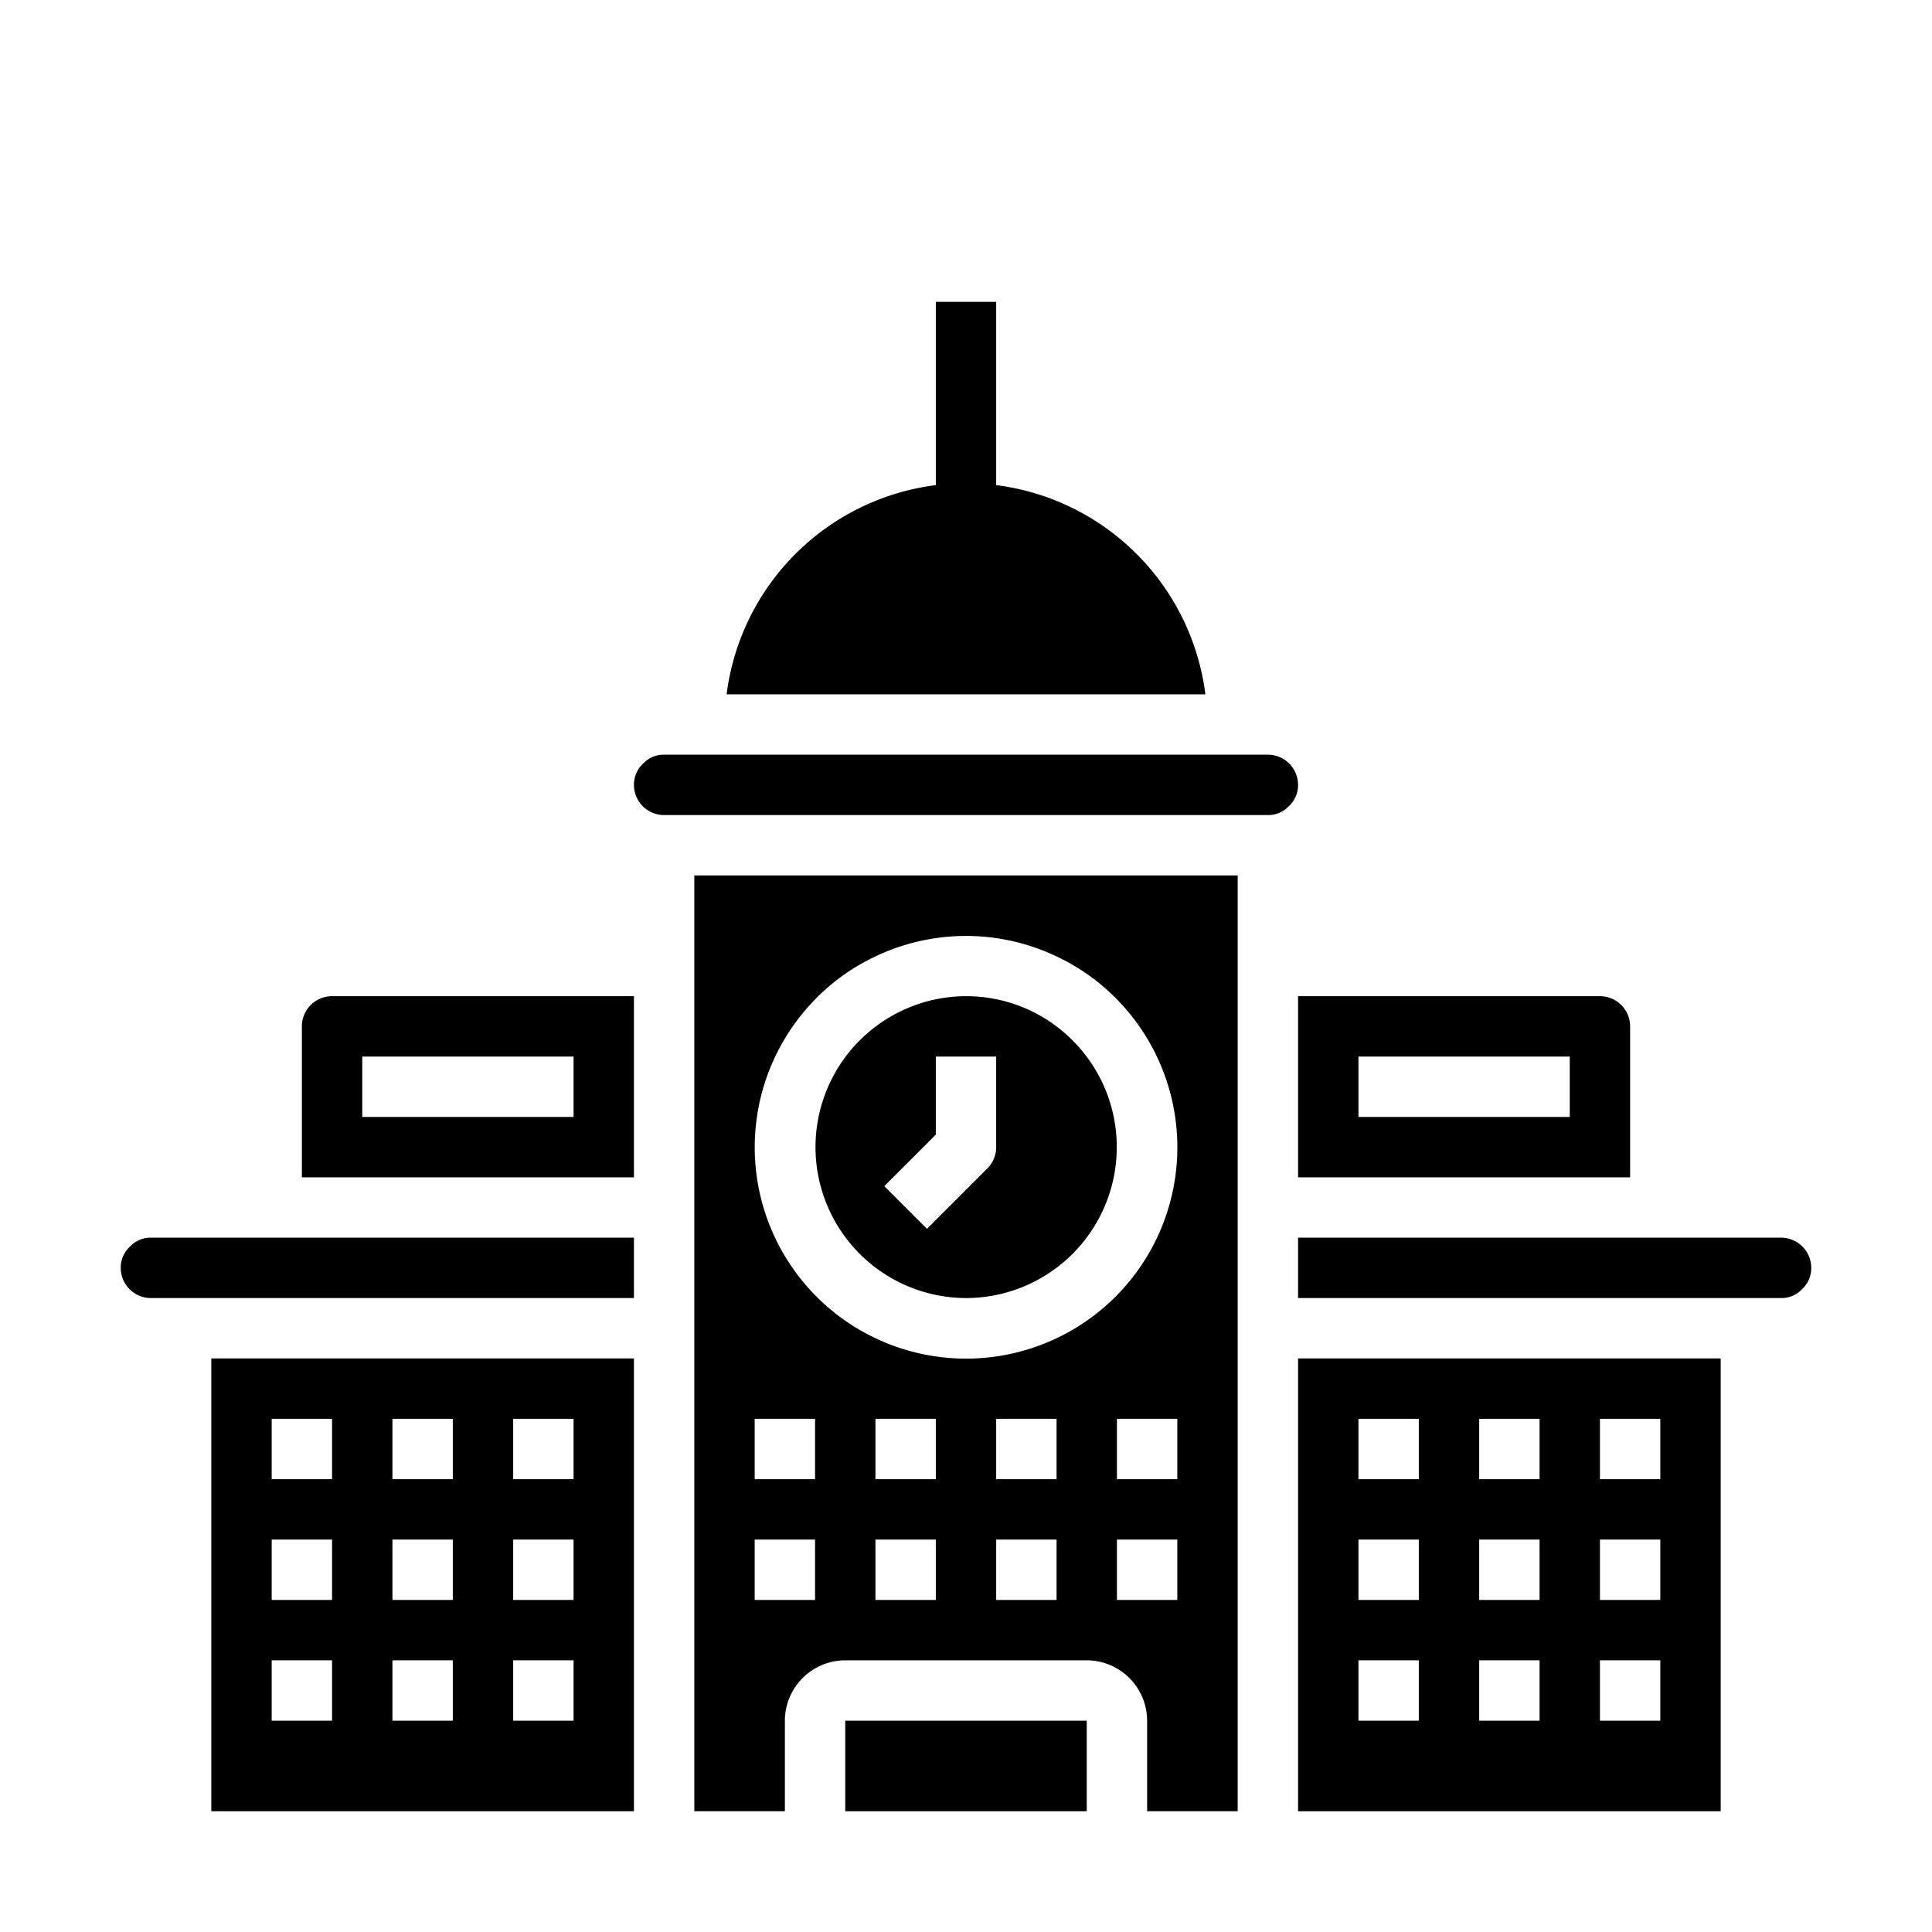 <svg xmlns="http://www.w3.org/2000/svg" viewBox="0 0 64 64" x="0px" y="0px"><g><rect x="28" y="57" width="8" height="3"></rect><path d="M43,39H54V34a1,1,0,0,0-1-1H43Zm2-4h7v2H45Z"></path><path d="M23,60h3V57a2.006,2.006,0,0,1,2-2h8a2.006,2.006,0,0,1,2,2v3h3V29H23Zm8-7H29V51h2Zm0-4H29V47h2Zm4,4H33V51h2Zm0-4H33V47h2Zm4,4H37V51h2Zm0-4H37V47h2ZM27.056,33.049a6.848,6.848,0,0,1,1.894-1.342,6.972,6.972,0,0,1,6.113.006,6.839,6.839,0,0,1,1.884,1.339,7,7,0,1,1-9.891,0ZM25,47h2v2H25Zm0,4h2v2H25Z"></path><path d="M33,16.07V10H31v6.07A8,8,0,0,0,24.07,23H39.93A8,8,0,0,0,33,16.07Z"></path><path d="M4.31,41.29A.949.949,0,0,0,4,42a1,1,0,0,0,1,1H21V41H5A.928.928,0,0,0,4.31,41.29Z"></path><path d="M10,34v5H21V33H11A1,1,0,0,0,10,34Zm2,1h7v2H12Z"></path><path d="M7,60H21V45H7ZM17,47h2v2H17Zm0,4h2v2H17Zm0,4h2v2H17Zm-4-8h2v2H13Zm0,4h2v2H13Zm0,4h2v2H13ZM9,47h2v2H9Zm0,4h2v2H9Zm0,4h2v2H9Z"></path><path d="M42,25H22a.928.928,0,0,0-.69.29A.949.949,0,0,0,21,26a1,1,0,0,0,1,1H42a.928.928,0,0,0,.69-.29A.949.949,0,0,0,43,26,1,1,0,0,0,42,25Z"></path><path d="M32,43a5,5,0,0,0,3.536-8.53,4.969,4.969,0,0,0-5.713-.964A5,5,0,0,0,32,43Zm-1-5.414V35h2v3a1,1,0,0,1-.293.707l-2,2-1.414-1.414Z"></path><path d="M59,41H43v2H59a.928.928,0,0,0,.69-.29A.949.949,0,0,0,60,42,1,1,0,0,0,59,41Z"></path><path d="M43,60H57V45H43ZM53,47h2v2H53Zm0,4h2v2H53Zm0,4h2v2H53Zm-4-8h2v2H49Zm0,4h2v2H49Zm0,4h2v2H49Zm-4-8h2v2H45Zm0,4h2v2H45Zm0,4h2v2H45Z"></path></g></svg>